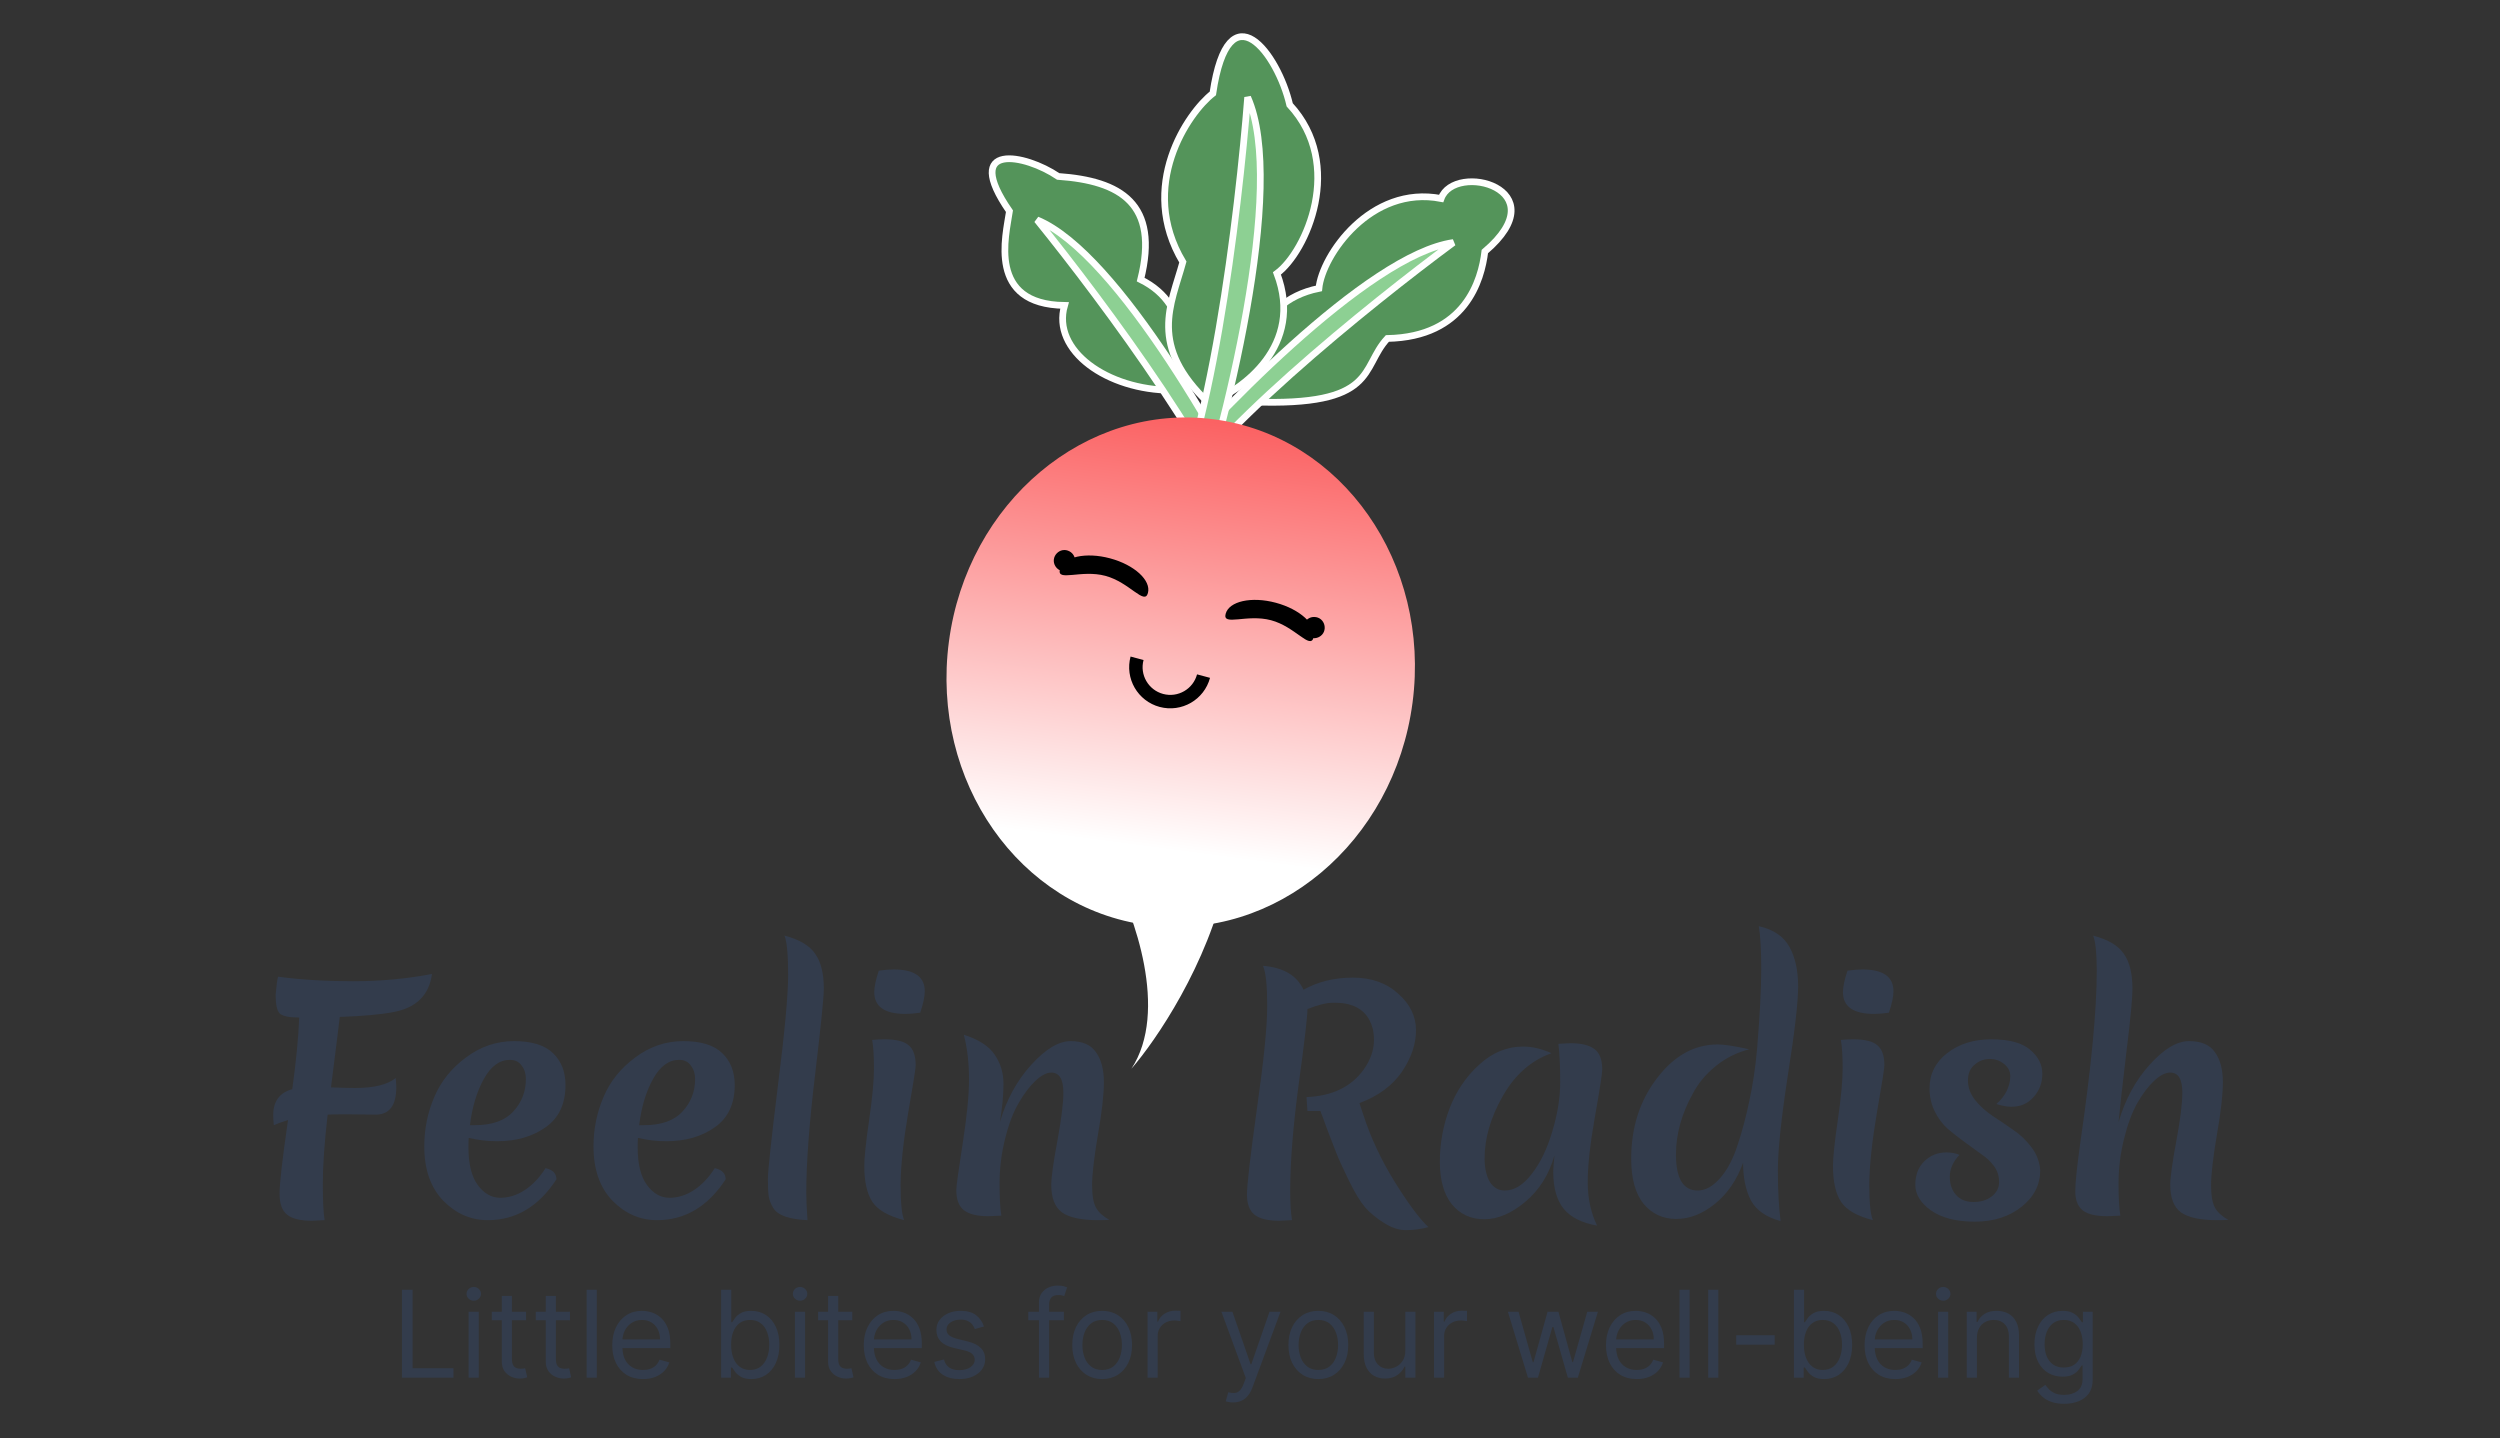<svg width="372" height="214" viewBox="0 0 372 214" fill="none" xmlns="http://www.w3.org/2000/svg">
<rect x="0" y="0" width="372" height="214" fill="#333333" stroke="none"/>
<path d="M59.811 205V191.909H61.396V203.594H67.481V205H59.811ZM69.731 205V195.182H71.24V205H69.731ZM70.498 193.545C70.204 193.545 69.951 193.445 69.738 193.245C69.529 193.045 69.424 192.804 69.424 192.523C69.424 192.241 69.529 192.001 69.738 191.8C69.951 191.6 70.204 191.5 70.498 191.5C70.792 191.5 71.044 191.6 71.253 191.8C71.466 192.001 71.572 192.241 71.572 192.523C71.572 192.804 71.466 193.045 71.253 193.245C71.044 193.445 70.792 193.545 70.498 193.545ZM78.273 195.182V196.46H73.185V195.182H78.273ZM74.668 192.83H76.176V202.188C76.176 202.614 76.238 202.933 76.361 203.146C76.489 203.355 76.651 203.496 76.847 203.568C77.047 203.636 77.258 203.67 77.48 203.67C77.646 203.67 77.783 203.662 77.889 203.645C77.996 203.624 78.081 203.607 78.145 203.594L78.452 204.949C78.349 204.987 78.207 205.026 78.023 205.064C77.84 205.107 77.608 205.128 77.327 205.128C76.9 205.128 76.483 205.036 76.074 204.853C75.669 204.67 75.332 204.391 75.064 204.016C74.8 203.641 74.668 203.168 74.668 202.597V192.83ZM84.812 195.182V196.46H79.724V195.182H84.812ZM81.207 192.83H82.715V202.188C82.715 202.614 82.777 202.933 82.9 203.146C83.028 203.355 83.19 203.496 83.386 203.568C83.587 203.636 83.797 203.67 84.019 203.67C84.185 203.67 84.322 203.662 84.428 203.645C84.535 203.624 84.62 203.607 84.684 203.594L84.991 204.949C84.888 204.987 84.746 205.026 84.562 205.064C84.379 205.107 84.147 205.128 83.866 205.128C83.439 205.128 83.022 205.036 82.613 204.853C82.208 204.67 81.871 204.391 81.603 204.016C81.339 203.641 81.207 203.168 81.207 202.597V192.83ZM88.8 191.909V205H87.292V191.909H88.8ZM95.68 205.205C94.734 205.205 93.918 204.996 93.232 204.578C92.55 204.156 92.023 203.568 91.653 202.814C91.286 202.055 91.103 201.173 91.103 200.168C91.103 199.162 91.286 198.276 91.653 197.509C92.023 196.737 92.539 196.136 93.2 195.706C93.864 195.271 94.64 195.054 95.526 195.054C96.038 195.054 96.543 195.139 97.041 195.31C97.54 195.48 97.994 195.757 98.403 196.141C98.812 196.52 99.138 197.023 99.381 197.649C99.624 198.276 99.745 199.047 99.745 199.963V200.602H92.177V199.298H98.211C98.211 198.744 98.1 198.25 97.879 197.815C97.661 197.381 97.35 197.038 96.945 196.786C96.545 196.535 96.072 196.409 95.526 196.409C94.925 196.409 94.406 196.558 93.967 196.857C93.532 197.151 93.198 197.534 92.963 198.007C92.729 198.48 92.612 198.987 92.612 199.528V200.398C92.612 201.139 92.739 201.768 92.995 202.283C93.255 202.795 93.615 203.185 94.075 203.453C94.536 203.717 95.07 203.849 95.68 203.849C96.076 203.849 96.434 203.794 96.754 203.683C97.078 203.568 97.357 203.398 97.591 203.172C97.825 202.942 98.007 202.656 98.134 202.315L99.592 202.724C99.438 203.219 99.18 203.653 98.818 204.028C98.456 204.399 98.009 204.689 97.476 204.898C96.943 205.102 96.344 205.205 95.68 205.205ZM107.307 205V191.909H108.815V196.741H108.943C109.054 196.571 109.207 196.354 109.403 196.089C109.604 195.821 109.889 195.582 110.26 195.374C110.635 195.161 111.142 195.054 111.781 195.054C112.608 195.054 113.337 195.261 113.967 195.674C114.598 196.087 115.09 196.673 115.444 197.432C115.798 198.19 115.975 199.085 115.975 200.116C115.975 201.156 115.798 202.058 115.444 202.82C115.09 203.579 114.6 204.167 113.974 204.585C113.347 204.998 112.625 205.205 111.807 205.205C111.176 205.205 110.671 205.1 110.292 204.891C109.913 204.678 109.621 204.437 109.416 204.169C109.212 203.896 109.054 203.67 108.943 203.491H108.764V205H107.307ZM108.79 200.091C108.79 200.832 108.899 201.487 109.116 202.053C109.333 202.616 109.651 203.057 110.068 203.376C110.486 203.692 110.997 203.849 111.602 203.849C112.233 203.849 112.759 203.683 113.181 203.351C113.607 203.014 113.927 202.562 114.14 201.996C114.357 201.425 114.466 200.79 114.466 200.091C114.466 199.401 114.359 198.778 114.146 198.224C113.938 197.666 113.62 197.225 113.194 196.901C112.772 196.573 112.242 196.409 111.602 196.409C110.989 196.409 110.473 196.565 110.055 196.876C109.638 197.183 109.323 197.613 109.109 198.167C108.896 198.717 108.79 199.358 108.79 200.091ZM118.282 205V195.182H119.791V205H118.282ZM119.049 193.545C118.755 193.545 118.502 193.445 118.288 193.245C118.08 193.045 117.975 192.804 117.975 192.523C117.975 192.241 118.08 192.001 118.288 191.8C118.502 191.6 118.755 191.5 119.049 191.5C119.343 191.5 119.595 191.6 119.803 191.8C120.016 192.001 120.123 192.241 120.123 192.523C120.123 192.804 120.016 193.045 119.803 193.245C119.595 193.445 119.343 193.545 119.049 193.545ZM126.823 195.182V196.46H121.735V195.182H126.823ZM123.218 192.83H124.727V202.188C124.727 202.614 124.789 202.933 124.912 203.146C125.04 203.355 125.202 203.496 125.398 203.568C125.598 203.636 125.809 203.67 126.031 203.67C126.197 203.67 126.333 203.662 126.44 203.645C126.546 203.624 126.632 203.607 126.696 203.594L127.002 204.949C126.9 204.987 126.757 205.026 126.574 205.064C126.391 205.107 126.159 205.128 125.877 205.128C125.451 205.128 125.034 205.036 124.625 204.853C124.22 204.67 123.883 204.391 123.615 204.016C123.35 203.641 123.218 203.168 123.218 202.597V192.83ZM133.104 205.205C132.158 205.205 131.342 204.996 130.655 204.578C129.974 204.156 129.447 203.568 129.077 202.814C128.71 202.055 128.527 201.173 128.527 200.168C128.527 199.162 128.71 198.276 129.077 197.509C129.447 196.737 129.963 196.136 130.623 195.706C131.288 195.271 132.064 195.054 132.95 195.054C133.462 195.054 133.967 195.139 134.465 195.31C134.964 195.48 135.418 195.757 135.827 196.141C136.236 196.52 136.562 197.023 136.805 197.649C137.047 198.276 137.169 199.047 137.169 199.963V200.602H129.601V199.298H135.635C135.635 198.744 135.524 198.25 135.302 197.815C135.085 197.381 134.774 197.038 134.369 196.786C133.969 196.535 133.496 196.409 132.95 196.409C132.349 196.409 131.829 196.558 131.391 196.857C130.956 197.151 130.621 197.534 130.387 198.007C130.153 198.48 130.035 198.987 130.035 199.528V200.398C130.035 201.139 130.163 201.768 130.419 202.283C130.679 202.795 131.039 203.185 131.499 203.453C131.959 203.717 132.494 203.849 133.104 203.849C133.5 203.849 133.858 203.794 134.177 203.683C134.501 203.568 134.78 203.398 135.015 203.172C135.249 202.942 135.43 202.656 135.558 202.315L137.016 202.724C136.862 203.219 136.604 203.653 136.242 204.028C135.88 204.399 135.432 204.689 134.9 204.898C134.367 205.102 133.768 205.205 133.104 205.205ZM146.418 197.381L145.063 197.764C144.978 197.538 144.852 197.319 144.686 197.106C144.524 196.888 144.302 196.71 144.021 196.569C143.74 196.428 143.38 196.358 142.941 196.358C142.34 196.358 141.839 196.496 141.439 196.773C141.043 197.046 140.844 197.393 140.844 197.815C140.844 198.19 140.981 198.487 141.253 198.704C141.526 198.921 141.952 199.102 142.532 199.247L143.989 199.605C144.867 199.818 145.521 200.144 145.952 200.583C146.382 201.018 146.597 201.578 146.597 202.264C146.597 202.827 146.435 203.33 146.111 203.773C145.792 204.216 145.344 204.565 144.769 204.821C144.194 205.077 143.525 205.205 142.762 205.205C141.761 205.205 140.932 204.987 140.275 204.553C139.619 204.118 139.204 203.483 139.029 202.648L140.461 202.29C140.597 202.818 140.855 203.214 141.234 203.479C141.618 203.743 142.119 203.875 142.736 203.875C143.44 203.875 143.998 203.726 144.411 203.428C144.829 203.125 145.038 202.763 145.038 202.341C145.038 202 144.918 201.714 144.68 201.484C144.441 201.25 144.074 201.075 143.58 200.96L141.944 200.577C141.045 200.364 140.384 200.033 139.962 199.586C139.545 199.134 139.336 198.57 139.336 197.892C139.336 197.338 139.491 196.848 139.802 196.422C140.118 195.996 140.546 195.661 141.087 195.418C141.633 195.175 142.251 195.054 142.941 195.054C143.913 195.054 144.675 195.267 145.229 195.693C145.788 196.119 146.184 196.682 146.418 197.381ZM158.303 195.182V196.46H153.01V195.182H158.303ZM154.595 205V193.827C154.595 193.264 154.727 192.795 154.992 192.42C155.256 192.045 155.599 191.764 156.021 191.577C156.443 191.389 156.888 191.295 157.357 191.295C157.727 191.295 158.03 191.325 158.264 191.385C158.499 191.445 158.673 191.5 158.788 191.551L158.354 192.855C158.277 192.83 158.171 192.798 158.034 192.759C157.902 192.721 157.727 192.702 157.51 192.702C157.011 192.702 156.651 192.827 156.43 193.079C156.212 193.33 156.104 193.699 156.104 194.185V205H154.595ZM164.001 205.205C163.115 205.205 162.337 204.994 161.668 204.572C161.003 204.15 160.483 203.56 160.108 202.801C159.738 202.043 159.552 201.156 159.552 200.142C159.552 199.119 159.738 198.227 160.108 197.464C160.483 196.701 161.003 196.109 161.668 195.687C162.337 195.265 163.115 195.054 164.001 195.054C164.888 195.054 165.663 195.265 166.328 195.687C166.997 196.109 167.517 196.701 167.888 197.464C168.263 198.227 168.45 199.119 168.45 200.142C168.45 201.156 168.263 202.043 167.888 202.801C167.517 203.56 166.997 204.15 166.328 204.572C165.663 204.994 164.888 205.205 164.001 205.205ZM164.001 203.849C164.674 203.849 165.228 203.677 165.663 203.332C166.098 202.987 166.419 202.533 166.628 201.97C166.837 201.408 166.941 200.798 166.941 200.142C166.941 199.486 166.837 198.874 166.628 198.308C166.419 197.741 166.098 197.283 165.663 196.933C165.228 196.584 164.674 196.409 164.001 196.409C163.328 196.409 162.774 196.584 162.339 196.933C161.905 197.283 161.583 197.741 161.374 198.308C161.165 198.874 161.061 199.486 161.061 200.142C161.061 200.798 161.165 201.408 161.374 201.97C161.583 202.533 161.905 202.987 162.339 203.332C162.774 203.677 163.328 203.849 164.001 203.849ZM170.753 205V195.182H172.21V196.665H172.312C172.491 196.179 172.815 195.785 173.284 195.482C173.753 195.18 174.281 195.028 174.869 195.028C174.98 195.028 175.119 195.031 175.285 195.035C175.451 195.039 175.577 195.045 175.662 195.054V196.588C175.611 196.575 175.494 196.556 175.31 196.531C175.131 196.501 174.942 196.486 174.741 196.486C174.264 196.486 173.838 196.586 173.463 196.786C173.092 196.982 172.798 197.255 172.581 197.604C172.368 197.95 172.261 198.344 172.261 198.787V205H170.753ZM183.484 208.682C183.228 208.682 183 208.661 182.8 208.618C182.6 208.58 182.461 208.541 182.385 208.503L182.768 207.173C183.135 207.267 183.459 207.301 183.74 207.276C184.021 207.25 184.27 207.124 184.488 206.898C184.709 206.677 184.912 206.317 185.095 205.818L185.376 205.051L181.745 195.182H183.382L186.092 203.006H186.194L188.905 195.182H190.541L186.373 206.432C186.186 206.939 185.954 207.359 185.677 207.691C185.4 208.028 185.078 208.277 184.711 208.439C184.349 208.601 183.94 208.682 183.484 208.682ZM196.169 205.205C195.283 205.205 194.505 204.994 193.836 204.572C193.171 204.15 192.651 203.56 192.276 202.801C191.906 202.043 191.72 201.156 191.72 200.142C191.72 199.119 191.906 198.227 192.276 197.464C192.651 196.701 193.171 196.109 193.836 195.687C194.505 195.265 195.283 195.054 196.169 195.054C197.055 195.054 197.831 195.265 198.496 195.687C199.165 196.109 199.685 196.701 200.055 197.464C200.43 198.227 200.618 199.119 200.618 200.142C200.618 201.156 200.43 202.043 200.055 202.801C199.685 203.56 199.165 204.15 198.496 204.572C197.831 204.994 197.055 205.205 196.169 205.205ZM196.169 203.849C196.842 203.849 197.396 203.677 197.831 203.332C198.266 202.987 198.587 202.533 198.796 201.97C199.005 201.408 199.109 200.798 199.109 200.142C199.109 199.486 199.005 198.874 198.796 198.308C198.587 197.741 198.266 197.283 197.831 196.933C197.396 196.584 196.842 196.409 196.169 196.409C195.496 196.409 194.942 196.584 194.507 196.933C194.073 197.283 193.751 197.741 193.542 198.308C193.333 198.874 193.229 199.486 193.229 200.142C193.229 200.798 193.333 201.408 193.542 201.97C193.751 202.533 194.073 202.987 194.507 203.332C194.942 203.677 195.496 203.849 196.169 203.849ZM209.108 200.986V195.182H210.617V205H209.108V203.338H209.006C208.776 203.837 208.418 204.261 207.932 204.61C207.446 204.955 206.833 205.128 206.091 205.128C205.478 205.128 204.932 204.994 204.455 204.725C203.978 204.452 203.603 204.043 203.33 203.498C203.057 202.948 202.921 202.256 202.921 201.42V195.182H204.429V201.318C204.429 202.034 204.63 202.605 205.03 203.031C205.435 203.457 205.951 203.67 206.577 203.67C206.952 203.67 207.333 203.575 207.721 203.383C208.113 203.191 208.441 202.897 208.706 202.501C208.974 202.104 209.108 201.599 209.108 200.986ZM213.38 205V195.182H214.837V196.665H214.939C215.118 196.179 215.442 195.785 215.911 195.482C216.38 195.18 216.908 195.028 217.496 195.028C217.607 195.028 217.745 195.031 217.912 195.035C218.078 195.039 218.204 195.045 218.289 195.054V196.588C218.238 196.575 218.12 196.556 217.937 196.531C217.758 196.501 217.569 196.486 217.368 196.486C216.891 196.486 216.465 196.586 216.09 196.786C215.719 196.982 215.425 197.255 215.208 197.604C214.995 197.95 214.888 198.344 214.888 198.787V205H213.38ZM227.364 205L224.372 195.182H225.958L228.08 202.699H228.182L230.279 195.182H231.889L233.96 202.673H234.063L236.185 195.182H237.77L234.779 205H233.296L231.148 197.457H230.995L228.847 205H227.364ZM243.547 205.205C242.601 205.205 241.785 204.996 241.099 204.578C240.417 204.156 239.891 203.568 239.52 202.814C239.153 202.055 238.97 201.173 238.97 200.168C238.97 199.162 239.153 198.276 239.52 197.509C239.891 196.737 240.406 196.136 241.067 195.706C241.732 195.271 242.507 195.054 243.394 195.054C243.905 195.054 244.41 195.139 244.908 195.31C245.407 195.48 245.861 195.757 246.27 196.141C246.679 196.52 247.005 197.023 247.248 197.649C247.491 198.276 247.612 199.047 247.612 199.963V200.602H240.044V199.298H246.078C246.078 198.744 245.967 198.25 245.746 197.815C245.528 197.381 245.217 197.038 244.813 196.786C244.412 196.535 243.939 196.409 243.394 196.409C242.793 196.409 242.273 196.558 241.834 196.857C241.399 197.151 241.065 197.534 240.83 198.007C240.596 198.48 240.479 198.987 240.479 199.528V200.398C240.479 201.139 240.607 201.768 240.862 202.283C241.122 202.795 241.482 203.185 241.943 203.453C242.403 203.717 242.938 203.849 243.547 203.849C243.943 203.849 244.301 203.794 244.621 203.683C244.945 203.568 245.224 203.398 245.458 203.172C245.693 202.942 245.874 202.656 246.002 202.315L247.459 202.724C247.305 203.219 247.048 203.653 246.685 204.028C246.323 204.399 245.876 204.689 245.343 204.898C244.81 205.102 244.212 205.205 243.547 205.205ZM251.416 191.909V205H249.907V191.909H251.416ZM255.687 191.909V205H254.179V191.909H255.687ZM264.075 198.685V200.091H258.348V198.685H264.075ZM266.934 205V191.909H268.442V196.741H268.57C268.681 196.571 268.834 196.354 269.03 196.089C269.231 195.821 269.516 195.582 269.887 195.374C270.262 195.161 270.769 195.054 271.408 195.054C272.235 195.054 272.964 195.261 273.594 195.674C274.225 196.087 274.717 196.673 275.071 197.432C275.425 198.19 275.601 199.085 275.601 200.116C275.601 201.156 275.425 202.058 275.071 202.82C274.717 203.579 274.227 204.167 273.601 204.585C272.974 204.998 272.252 205.205 271.434 205.205C270.803 205.205 270.298 205.1 269.919 204.891C269.54 204.678 269.248 204.437 269.043 204.169C268.839 203.896 268.681 203.67 268.57 203.491H268.391V205H266.934ZM268.417 200.091C268.417 200.832 268.525 201.487 268.743 202.053C268.96 202.616 269.278 203.057 269.695 203.376C270.113 203.692 270.624 203.849 271.229 203.849C271.86 203.849 272.386 203.683 272.808 203.351C273.234 203.014 273.554 202.562 273.767 201.996C273.984 201.425 274.093 200.79 274.093 200.091C274.093 199.401 273.986 198.778 273.773 198.224C273.565 197.666 273.247 197.225 272.821 196.901C272.399 196.573 271.869 196.409 271.229 196.409C270.616 196.409 270.1 196.565 269.682 196.876C269.265 197.183 268.949 197.613 268.736 198.167C268.523 198.717 268.417 199.358 268.417 200.091ZM282.025 205.205C281.079 205.205 280.263 204.996 279.577 204.578C278.896 204.156 278.369 203.568 277.998 202.814C277.632 202.055 277.449 201.173 277.449 200.168C277.449 199.162 277.632 198.276 277.998 197.509C278.369 196.737 278.885 196.136 279.545 195.706C280.21 195.271 280.986 195.054 281.872 195.054C282.383 195.054 282.888 195.139 283.387 195.31C283.886 195.48 284.339 195.757 284.748 196.141C285.158 196.52 285.484 197.023 285.726 197.649C285.969 198.276 286.091 199.047 286.091 199.963V200.602H278.523V199.298H284.557C284.557 198.744 284.446 198.25 284.224 197.815C284.007 197.381 283.696 197.038 283.291 196.786C282.891 196.535 282.418 196.409 281.872 196.409C281.271 196.409 280.751 196.558 280.312 196.857C279.878 197.151 279.543 197.534 279.309 198.007C279.074 198.48 278.957 198.987 278.957 199.528V200.398C278.957 201.139 279.085 201.768 279.341 202.283C279.601 202.795 279.961 203.185 280.421 203.453C280.881 203.717 281.416 203.849 282.025 203.849C282.422 203.849 282.78 203.794 283.099 203.683C283.423 203.568 283.702 203.398 283.937 203.172C284.171 202.942 284.352 202.656 284.48 202.315L285.937 202.724C285.784 203.219 285.526 203.653 285.164 204.028C284.802 204.399 284.354 204.689 283.822 204.898C283.289 205.102 282.69 205.205 282.025 205.205ZM288.386 205V195.182H289.894V205H288.386ZM289.153 193.545C288.859 193.545 288.605 193.445 288.392 193.245C288.183 193.045 288.079 192.804 288.079 192.523C288.079 192.241 288.183 192.001 288.392 191.8C288.605 191.6 288.859 191.5 289.153 191.5C289.447 191.5 289.698 191.6 289.907 191.8C290.12 192.001 290.226 192.241 290.226 192.523C290.226 192.804 290.12 193.045 289.907 193.245C289.698 193.445 289.447 193.545 289.153 193.545ZM294.166 199.094V205H292.657V195.182H294.114V196.716H294.242C294.472 196.217 294.822 195.817 295.291 195.514C295.759 195.207 296.364 195.054 297.106 195.054C297.771 195.054 298.352 195.19 298.851 195.463C299.35 195.732 299.737 196.141 300.014 196.69C300.291 197.236 300.43 197.926 300.43 198.761V205H298.921V198.864C298.921 198.092 298.721 197.491 298.32 197.061C297.92 196.626 297.37 196.409 296.671 196.409C296.19 196.409 295.759 196.513 295.38 196.722C295.005 196.931 294.709 197.236 294.492 197.636C294.274 198.037 294.166 198.523 294.166 199.094ZM307.149 208.886C306.421 208.886 305.794 208.793 305.27 208.605C304.746 208.422 304.309 208.179 303.96 207.876C303.615 207.578 303.34 207.259 303.135 206.918L304.337 206.074C304.473 206.253 304.646 206.457 304.855 206.688C305.063 206.922 305.349 207.124 305.711 207.295C306.078 207.469 306.557 207.557 307.149 207.557C307.942 207.557 308.596 207.365 309.112 206.982C309.627 206.598 309.885 205.997 309.885 205.179V203.185H309.757C309.647 203.364 309.489 203.585 309.284 203.849C309.084 204.109 308.794 204.342 308.415 204.546C308.04 204.746 307.533 204.847 306.894 204.847C306.101 204.847 305.389 204.659 304.759 204.284C304.132 203.909 303.636 203.364 303.269 202.648C302.907 201.932 302.726 201.062 302.726 200.04C302.726 199.034 302.903 198.158 303.257 197.413C303.61 196.663 304.103 196.083 304.733 195.674C305.364 195.261 306.093 195.054 306.919 195.054C307.559 195.054 308.066 195.161 308.441 195.374C308.82 195.582 309.11 195.821 309.31 196.089C309.514 196.354 309.672 196.571 309.783 196.741H309.936V195.182H311.394V205.281C311.394 206.125 311.202 206.811 310.818 207.339C310.439 207.872 309.928 208.262 309.284 208.509C308.645 208.761 307.934 208.886 307.149 208.886ZM307.098 203.491C307.703 203.491 308.215 203.353 308.632 203.076C309.05 202.799 309.367 202.401 309.585 201.881C309.802 201.361 309.911 200.739 309.911 200.014C309.911 199.307 309.804 198.683 309.591 198.141C309.378 197.6 309.063 197.176 308.645 196.869C308.228 196.562 307.712 196.409 307.098 196.409C306.459 196.409 305.926 196.571 305.5 196.895C305.078 197.219 304.761 197.653 304.548 198.199C304.339 198.744 304.235 199.349 304.235 200.014C304.235 200.696 304.341 201.299 304.554 201.823C304.772 202.343 305.091 202.752 305.513 203.05C305.939 203.344 306.468 203.491 307.098 203.491Z" fill="#333C4C"/>
<path d="M55.909 165.854L51.589 165.809C50.359 165.809 49.414 165.824 48.754 165.854C48.274 170.054 48.034 173.459 48.034 176.069C48.034 178.679 48.124 180.509 48.304 181.559C47.344 181.619 46.714 181.649 46.414 181.649C44.704 181.649 43.474 181.349 42.724 180.749C41.974 180.149 41.599 179.099 41.599 177.599C41.599 176.069 42.019 172.424 42.859 166.664C41.899 166.964 41.194 167.219 40.744 167.429C40.684 166.769 40.654 166.274 40.654 165.944C40.654 163.874 41.599 162.584 43.489 162.074C44.059 157.964 44.404 154.409 44.524 151.409C42.994 151.409 42.019 151.199 41.599 150.779C41.209 150.359 41.014 149.429 41.014 147.989C41.134 146.639 41.254 145.754 41.374 145.334C44.764 145.784 48.484 146.009 52.534 146.009C56.584 146.009 60.499 145.649 64.279 144.929C63.859 148.079 61.939 149.969 58.519 150.599C56.659 150.959 54.004 151.199 50.554 151.319C50.524 151.709 50.089 155.204 49.249 161.804C50.989 161.864 52.174 161.894 52.804 161.894C55.654 161.894 57.679 161.399 58.879 160.409C58.939 161.009 58.969 161.459 58.969 161.759C58.969 164.489 57.949 165.854 55.909 165.854ZM73.978 169.814C72.537 169.814 71.127 169.649 69.748 169.319C69.718 169.619 69.703 170.084 69.703 170.714C69.703 173.204 70.168 175.079 71.097 176.339C72.028 177.599 73.138 178.229 74.427 178.229C75.718 178.229 76.948 177.839 78.118 177.059C79.287 176.279 80.308 175.199 81.177 173.819C82.257 174.059 82.797 174.614 82.797 175.484C80.157 179.534 76.752 181.559 72.582 181.559C70.062 181.559 67.858 180.599 65.968 178.679C64.078 176.729 63.133 174.029 63.133 170.579C63.133 167.999 63.627 165.554 64.618 163.244C65.608 160.904 67.183 158.939 69.343 157.349C71.502 155.729 73.888 154.919 76.498 154.919C79.138 154.919 81.073 155.519 82.302 156.719C83.532 157.919 84.147 159.494 84.147 161.444C84.147 164.264 83.157 166.364 81.177 167.744C79.228 169.124 76.828 169.814 73.978 169.814ZM75.868 157.709C74.338 157.709 73.047 158.654 71.998 160.544C70.948 162.434 70.257 164.729 69.927 167.429H70.603C73.213 167.429 75.132 166.754 76.362 165.404C77.623 164.054 78.252 162.434 78.252 160.544C78.252 159.764 78.043 159.104 77.623 158.564C77.233 157.994 76.647 157.709 75.868 157.709ZM99.158 169.814C97.718 169.814 96.308 169.649 94.928 169.319C94.898 169.619 94.883 170.084 94.883 170.714C94.883 173.204 95.348 175.079 96.278 176.339C97.208 177.599 98.318 178.229 99.608 178.229C100.898 178.229 102.128 177.839 103.298 177.059C104.468 176.279 105.488 175.199 106.358 173.819C107.438 174.059 107.978 174.614 107.978 175.484C105.338 179.534 101.933 181.559 97.763 181.559C95.243 181.559 93.038 180.599 91.148 178.679C89.258 176.729 88.313 174.029 88.313 170.579C88.313 167.999 88.808 165.554 89.798 163.244C90.788 160.904 92.363 158.939 94.523 157.349C96.683 155.729 99.068 154.919 101.678 154.919C104.318 154.919 106.253 155.519 107.483 156.719C108.713 157.919 109.328 159.494 109.328 161.444C109.328 164.264 108.338 166.364 106.358 167.744C104.408 169.124 102.008 169.814 99.158 169.814ZM101.048 157.709C99.518 157.709 98.228 158.654 97.178 160.544C96.128 162.434 95.438 164.729 95.108 167.429H95.783C98.393 167.429 100.313 166.754 101.543 165.404C102.803 164.054 103.433 162.434 103.433 160.544C103.433 159.764 103.223 159.104 102.803 158.564C102.413 157.994 101.828 157.709 101.048 157.709ZM115.069 179.759C114.709 179.159 114.484 178.589 114.394 178.049C114.304 177.479 114.259 176.609 114.259 175.439C114.259 174.269 114.754 169.664 115.744 161.624C116.764 153.584 117.274 148.064 117.274 145.064C117.274 142.064 117.094 140.114 116.734 139.214C118.984 139.814 120.514 140.729 121.324 141.959C122.164 143.159 122.584 144.869 122.584 147.089C122.584 148.409 122.149 152.699 121.279 159.959C120.409 167.219 119.974 173.069 119.974 177.509C119.974 178.469 120.034 179.819 120.154 181.559C117.424 181.439 115.729 180.839 115.069 179.759ZM128.606 173.504C128.606 172.244 128.846 169.964 129.326 166.664C129.806 163.364 130.046 160.799 130.046 158.969C130.046 157.139 129.956 155.729 129.776 154.739C130.436 154.679 131.051 154.649 131.621 154.649C133.361 154.649 134.561 154.949 135.221 155.549C135.911 156.119 136.256 157.109 136.256 158.519C136.256 158.969 135.881 161.339 135.131 165.629C134.411 169.889 134.036 173.414 134.006 176.204C134.006 178.964 134.186 180.749 134.546 181.559C132.206 180.959 130.631 180.059 129.821 178.859C129.011 177.629 128.606 175.844 128.606 173.504ZM134.726 150.869C131.636 150.869 130.091 149.789 130.091 147.629C130.091 146.849 130.316 145.784 130.766 144.434C131.606 144.314 132.341 144.254 132.971 144.254C136.061 144.254 137.606 145.334 137.606 147.494C137.606 148.274 137.381 149.339 136.931 150.689C136.091 150.809 135.356 150.869 134.726 150.869ZM159.309 154.919C161.079 154.919 162.339 155.474 163.089 156.584C163.869 157.664 164.259 159.149 164.259 161.039C164.259 162.899 163.959 165.524 163.359 168.914C162.789 172.304 162.504 174.779 162.504 176.339C162.504 177.869 162.699 178.994 163.089 179.714C163.479 180.404 164.139 181.004 165.069 181.514C164.679 181.544 164.124 181.559 163.404 181.559C160.884 181.559 159.084 181.169 158.004 180.389C156.954 179.609 156.429 178.244 156.429 176.294C156.429 175.184 156.729 173.024 157.329 169.814C157.929 166.574 158.229 164.159 158.229 162.569C158.229 160.589 157.629 159.599 156.429 159.599C155.739 159.599 154.959 160.004 154.089 160.814C153.219 161.624 152.379 162.734 151.569 164.144C150.759 165.524 150.084 167.309 149.544 169.499C149.004 171.689 148.734 173.879 148.734 176.069C148.734 178.229 148.824 179.834 149.004 180.884C148.044 180.944 147.414 180.974 147.114 180.974C145.404 180.974 144.174 180.674 143.424 180.074C142.674 179.474 142.299 178.484 142.299 177.104C142.299 176.504 142.614 174.194 143.244 170.174C143.874 166.154 144.189 162.959 144.189 160.589C144.189 158.189 143.934 155.984 143.424 153.974C145.614 154.664 147.144 155.654 148.014 156.944C148.884 158.204 149.319 159.659 149.319 161.309C149.319 162.929 149.139 164.819 148.779 166.979C149.769 163.619 151.329 160.769 153.459 158.429C155.589 156.089 157.539 154.919 159.309 154.919ZM190.362 181.649C188.652 181.649 187.422 181.349 186.672 180.749C185.922 180.149 185.547 179.144 185.547 177.734C185.547 176.324 186.042 172.064 187.032 164.954C188.052 157.814 188.562 152.729 188.562 149.699C188.562 146.639 188.352 144.644 187.932 143.714C190.962 143.954 192.972 145.139 193.962 147.269C196.122 146.069 198.567 145.469 201.297 145.469C204.057 145.469 206.307 146.264 208.047 147.854C209.817 149.414 210.702 151.229 210.702 153.299C210.702 155.369 209.997 157.439 208.587 159.509C207.177 161.549 205.077 163.094 202.287 164.144L202.872 165.899C203.952 169.259 205.512 172.589 207.552 175.889C209.592 179.159 211.257 181.394 212.547 182.594C211.437 182.894 210.327 183.044 209.217 183.044C208.137 183.044 207.042 182.684 205.932 181.964C204.822 181.274 203.892 180.509 203.142 179.669C202.422 178.829 201.612 177.494 200.712 175.664C199.812 173.834 199.167 172.409 198.777 171.389C198.387 170.369 197.952 169.244 197.472 168.014C197.022 166.784 196.782 166.124 196.752 166.034C196.722 165.944 196.677 165.839 196.617 165.719C196.557 165.569 196.512 165.434 196.482 165.314C195.822 165.314 195.177 165.314 194.547 165.314L194.412 163.244C198.222 163.094 201.057 161.729 202.917 159.149C203.937 157.709 204.447 156.239 204.447 154.739C204.447 154.169 204.387 153.614 204.267 153.074C203.757 151.124 202.542 149.909 200.622 149.429C200.082 149.279 199.332 149.204 198.372 149.204C197.412 149.204 196.137 149.519 194.547 150.149C194.547 151.289 194.112 155.024 193.242 161.354C192.402 167.654 191.982 172.919 191.982 177.149C191.982 179.039 192.072 180.509 192.252 181.559C191.292 181.619 190.662 181.649 190.362 181.649ZM220.908 172.379C220.908 173.789 221.163 174.944 221.673 175.844C222.213 176.714 222.963 177.149 223.923 177.149C225.333 177.149 226.668 176.324 227.928 174.674C229.218 173.024 230.238 170.909 230.988 168.329C231.768 165.749 232.158 163.304 232.158 160.994C232.158 158.654 232.068 156.764 231.888 155.324C232.788 155.264 233.418 155.234 233.778 155.234C235.308 155.234 236.463 155.519 237.243 156.089C238.023 156.659 238.413 157.679 238.413 159.149C238.413 159.719 238.053 162.044 237.333 166.124C236.613 170.174 236.253 173.429 236.253 175.889C236.253 178.319 236.718 180.479 237.648 182.369C235.398 181.979 233.748 181.154 232.698 179.894C231.648 178.604 231.123 176.759 231.123 174.359C231.123 173.939 231.183 173.129 231.303 171.929C230.493 174.779 229.053 177.074 226.983 178.814C224.913 180.554 222.873 181.424 220.863 181.424C218.883 181.424 217.278 180.689 216.048 179.219C214.848 177.719 214.248 175.604 214.248 172.874C214.248 170.144 214.728 167.504 215.688 164.954C216.678 162.374 218.148 160.199 220.098 158.429C222.048 156.629 224.223 155.729 226.623 155.729C228.003 155.729 229.413 156.059 230.853 156.719C227.823 157.799 225.408 159.929 223.608 163.109C221.808 166.259 220.908 169.349 220.908 172.379ZM249.382 171.794C249.382 175.364 250.462 177.149 252.622 177.149C253.762 177.149 254.872 176.534 255.952 175.304C257.032 174.074 257.902 172.424 258.562 170.354C259.252 168.284 259.837 166.079 260.317 163.739C260.827 161.369 261.202 158.864 261.442 156.224C261.862 151.124 262.072 147.149 262.072 144.299C262.072 141.419 261.952 139.259 261.712 137.819C263.872 138.299 265.387 139.319 266.257 140.879C267.127 142.439 267.562 144.404 267.562 146.774C267.562 149.144 267.052 153.554 266.032 160.004C265.042 166.454 264.547 171.164 264.547 174.134C264.547 177.104 264.682 179.624 264.952 181.694C262.822 181.124 261.352 180.104 260.542 178.634C259.762 177.134 259.372 175.259 259.372 173.009C258.442 175.589 257.047 177.629 255.187 179.129C253.327 180.629 251.407 181.379 249.427 181.379C247.447 181.379 245.827 180.629 244.567 179.129C243.337 177.599 242.722 175.364 242.722 172.424C242.722 167.774 243.997 163.784 246.547 160.454C249.097 157.094 252.112 155.414 255.592 155.414C256.582 155.414 258.142 155.654 260.272 156.134C258.412 156.614 256.747 157.454 255.277 158.654C253.837 159.824 252.712 161.174 251.902 162.704C250.222 165.734 249.382 168.764 249.382 171.794ZM272.747 173.504C272.747 172.244 272.987 169.964 273.467 166.664C273.947 163.364 274.187 160.799 274.187 158.969C274.187 157.139 274.097 155.729 273.917 154.739C274.577 154.679 275.192 154.649 275.762 154.649C277.502 154.649 278.702 154.949 279.362 155.549C280.052 156.119 280.397 157.109 280.397 158.519C280.397 158.969 280.022 161.339 279.272 165.629C278.552 169.889 278.177 173.414 278.147 176.204C278.147 178.964 278.327 180.749 278.687 181.559C276.347 180.959 274.772 180.059 273.962 178.859C273.152 177.629 272.747 175.844 272.747 173.504ZM278.867 150.869C275.777 150.869 274.232 149.789 274.232 147.629C274.232 146.849 274.457 145.784 274.907 144.434C275.747 144.314 276.482 144.254 277.112 144.254C280.202 144.254 281.747 145.334 281.747 147.494C281.747 148.274 281.522 149.339 281.072 150.689C280.232 150.809 279.497 150.869 278.867 150.869ZM296.07 157.574C295.23 157.574 294.48 157.859 293.82 158.429C293.16 158.969 292.83 159.749 292.83 160.769C292.83 161.789 293.175 162.749 293.865 163.649C294.585 164.549 295.455 165.344 296.475 166.034C297.495 166.694 298.515 167.384 299.535 168.104C300.585 168.794 301.5 169.664 302.28 170.714C303.06 171.734 303.495 172.874 303.585 174.134C303.585 176.294 302.655 178.109 300.795 179.579C298.935 181.049 296.625 181.784 293.865 181.784C291.105 181.784 288.93 181.229 287.34 180.119C285.78 179.009 285 177.734 285 176.294C285 174.854 285.435 173.699 286.305 172.829C287.205 171.929 288.315 171.479 289.635 171.479C290.325 171.479 290.97 171.599 291.57 171.839C290.61 172.859 290.13 173.939 290.13 175.079C290.13 176.219 290.445 177.134 291.075 177.824C291.705 178.514 292.56 178.859 293.64 178.859C294.72 178.859 295.62 178.589 296.34 178.049C297.09 177.479 297.465 176.759 297.465 175.889C297.465 174.989 297.21 174.194 296.7 173.504C296.19 172.814 295.545 172.214 294.765 171.704C294.015 171.164 293.19 170.564 292.29 169.904C291.39 169.244 290.55 168.584 289.77 167.924C289.02 167.234 288.39 166.379 287.88 165.359C287.37 164.309 287.115 163.169 287.115 161.939C287.115 159.809 287.985 158.069 289.725 156.719C291.495 155.339 293.685 154.649 296.295 154.649C298.935 154.649 300.855 155.159 302.055 156.179C303.285 157.199 303.9 158.399 303.9 159.779C303.9 161.129 303.465 162.284 302.595 163.244C301.755 164.204 300.66 164.684 299.31 164.684C298.65 164.684 297.9 164.549 297.06 164.279C297.72 163.709 298.23 163.064 298.59 162.344C298.95 161.594 299.13 160.859 299.13 160.139C299.13 159.419 298.83 158.819 298.23 158.339C297.63 157.829 296.91 157.574 296.07 157.574ZM315.238 166.979C316.228 163.589 317.773 160.739 319.873 158.429C321.973 156.089 323.923 154.919 325.723 154.919C327.553 154.919 328.843 155.474 329.593 156.584C330.373 157.664 330.763 159.149 330.763 161.039C330.763 162.899 330.463 165.524 329.863 168.914C329.293 172.304 329.008 174.779 329.008 176.339C329.008 177.869 329.203 178.994 329.593 179.714C329.983 180.404 330.643 181.004 331.573 181.514C331.183 181.544 330.628 181.559 329.908 181.559C327.388 181.559 325.588 181.169 324.508 180.389C323.458 179.609 322.933 178.244 322.933 176.294C322.933 175.184 323.233 173.024 323.833 169.814C324.433 166.574 324.733 164.159 324.733 162.569C324.733 160.589 324.133 159.599 322.933 159.599C322.213 159.599 321.418 160.004 320.548 160.814C319.678 161.624 318.838 162.734 318.028 164.144C317.248 165.524 316.588 167.309 316.048 169.499C315.508 171.689 315.238 173.879 315.238 176.069C315.238 178.229 315.328 179.834 315.508 180.884C314.548 180.944 313.918 180.974 313.618 180.974C311.908 180.974 310.678 180.689 309.928 180.119C309.178 179.519 308.803 178.574 308.803 177.284C308.803 175.994 309.058 173.534 309.568 169.904C311.188 158.744 311.998 150.269 311.998 144.479C311.998 141.869 311.818 140.114 311.458 139.214C313.708 139.814 315.238 140.729 316.048 141.959C316.888 143.159 317.308 144.869 317.308 147.089C317.308 148.589 317.008 151.739 316.408 156.539C315.838 161.339 315.448 164.819 315.238 166.979Z" fill="#333C4C"/>
<path d="M196.254 42.913C186.25 44.931 185.4 55.016 186.224 59.806C205.105 60.52 202.39 54.732 206.441 50.366C218.067 50.142 220.444 41.655 220.943 37.433C231.964 28.066 216.44 24.034 214.437 29.537C203.937 27.502 196.721 38.037 196.254 42.913Z" fill="#54945A" stroke="white"/>
<path d="M216.26 36.093C203.589 37.876 180.222 62.186 170.23 74.172L173.114 76.979C178.279 65.761 204.101 45.083 216.26 36.093Z" fill="#8DD093" stroke="white"/>
<path d="M169.732 41.601C177.689 45.554 176.133 54.227 174.36 58.07C164.78 58.061 156.454 52.181 158.403 45.449C146.877 45.299 149.676 35.09 150.208 31.428C143.051 21.065 152.519 22.905 157.457 26.253C166.743 26.908 172.551 30.297 169.732 41.601Z" fill="#54945A" stroke="white"/>
<path d="M154.306 32.715C166.369 37.694 182.944 67.32 189.603 81.536L185.99 83.526C183.903 71.294 163.918 44.572 154.306 32.715Z" fill="#8DD093" stroke="white"/>
<path d="M190.009 40.686C194.066 51.424 184.941 58.027 179.871 59.986C170.797 51.432 174.263 45.373 176.01 38.988C169.268 27.726 176.737 16.799 180.472 13.899C182.827 -2.032 190.179 8.108 191.908 15.597C200.133 24.484 194.387 37.441 190.009 40.686Z" fill="#54945A" stroke="white"/>
<path d="M185.651 14.473C191.528 27.631 182.285 63.96 176.814 80.408L172.407 79.256C180.033 67.872 184.337 31.276 185.651 14.473Z" fill="#8DD093" stroke="white"/>
<ellipse cx="175.691" cy="100.024" rx="34.792" ry="37.955" transform="rotate(7.5 175.691 100.024)" fill="url(#paint0_linear_62_29)"/>
<path d="M170.812 88.24C170.308 90.12 168.095 86.654 164.479 85.685C160.864 84.716 157.214 86.612 157.718 84.732C158.222 82.851 161.561 82.112 165.177 83.081C168.793 84.05 171.315 86.36 170.812 88.24Z" fill="black"/>
<path d="M157.059 84.283C156.173 82.891 157.742 81.243 159.175 82.059V82.059C160.191 82.637 160.251 84.079 159.287 84.739V84.739C158.549 85.244 157.539 85.037 157.059 84.283V84.283Z" fill="black"/>
<path d="M182.376 91.339C181.872 93.219 185.521 91.323 189.137 92.292C192.753 93.26 194.965 96.727 195.469 94.847C195.973 92.967 193.45 90.657 189.835 89.688C186.219 88.719 182.879 89.458 182.376 91.339Z" fill="black"/>
<path d="M196.265 94.788C197.727 94.026 197.193 91.814 195.544 91.804V91.804C194.375 91.796 193.602 93.015 194.107 94.069V94.069C194.494 94.876 195.472 95.201 196.265 94.788V94.788Z" fill="black"/>
<path d="M179.087 100.604C178.355 103.336 175.547 104.957 172.815 104.225C170.083 103.493 168.462 100.685 169.194 97.953" stroke="black" stroke-width="2"/>
<path d="M165.452 129.924L182.521 130.578C179.758 143.525 171.925 154.937 168.353 159.025C173.962 150.471 168.756 136.06 165.452 129.924Z" fill="white"/>
<defs>
<linearGradient id="paint0_linear_62_29" x1="175.691" y1="62.069" x2="175.691" y2="137.979" gradientUnits="userSpaceOnUse">
<stop stop-color="#FB6162"/>
<stop offset="0.849" stop-color="white"/>
</linearGradient>
</defs>
</svg>
